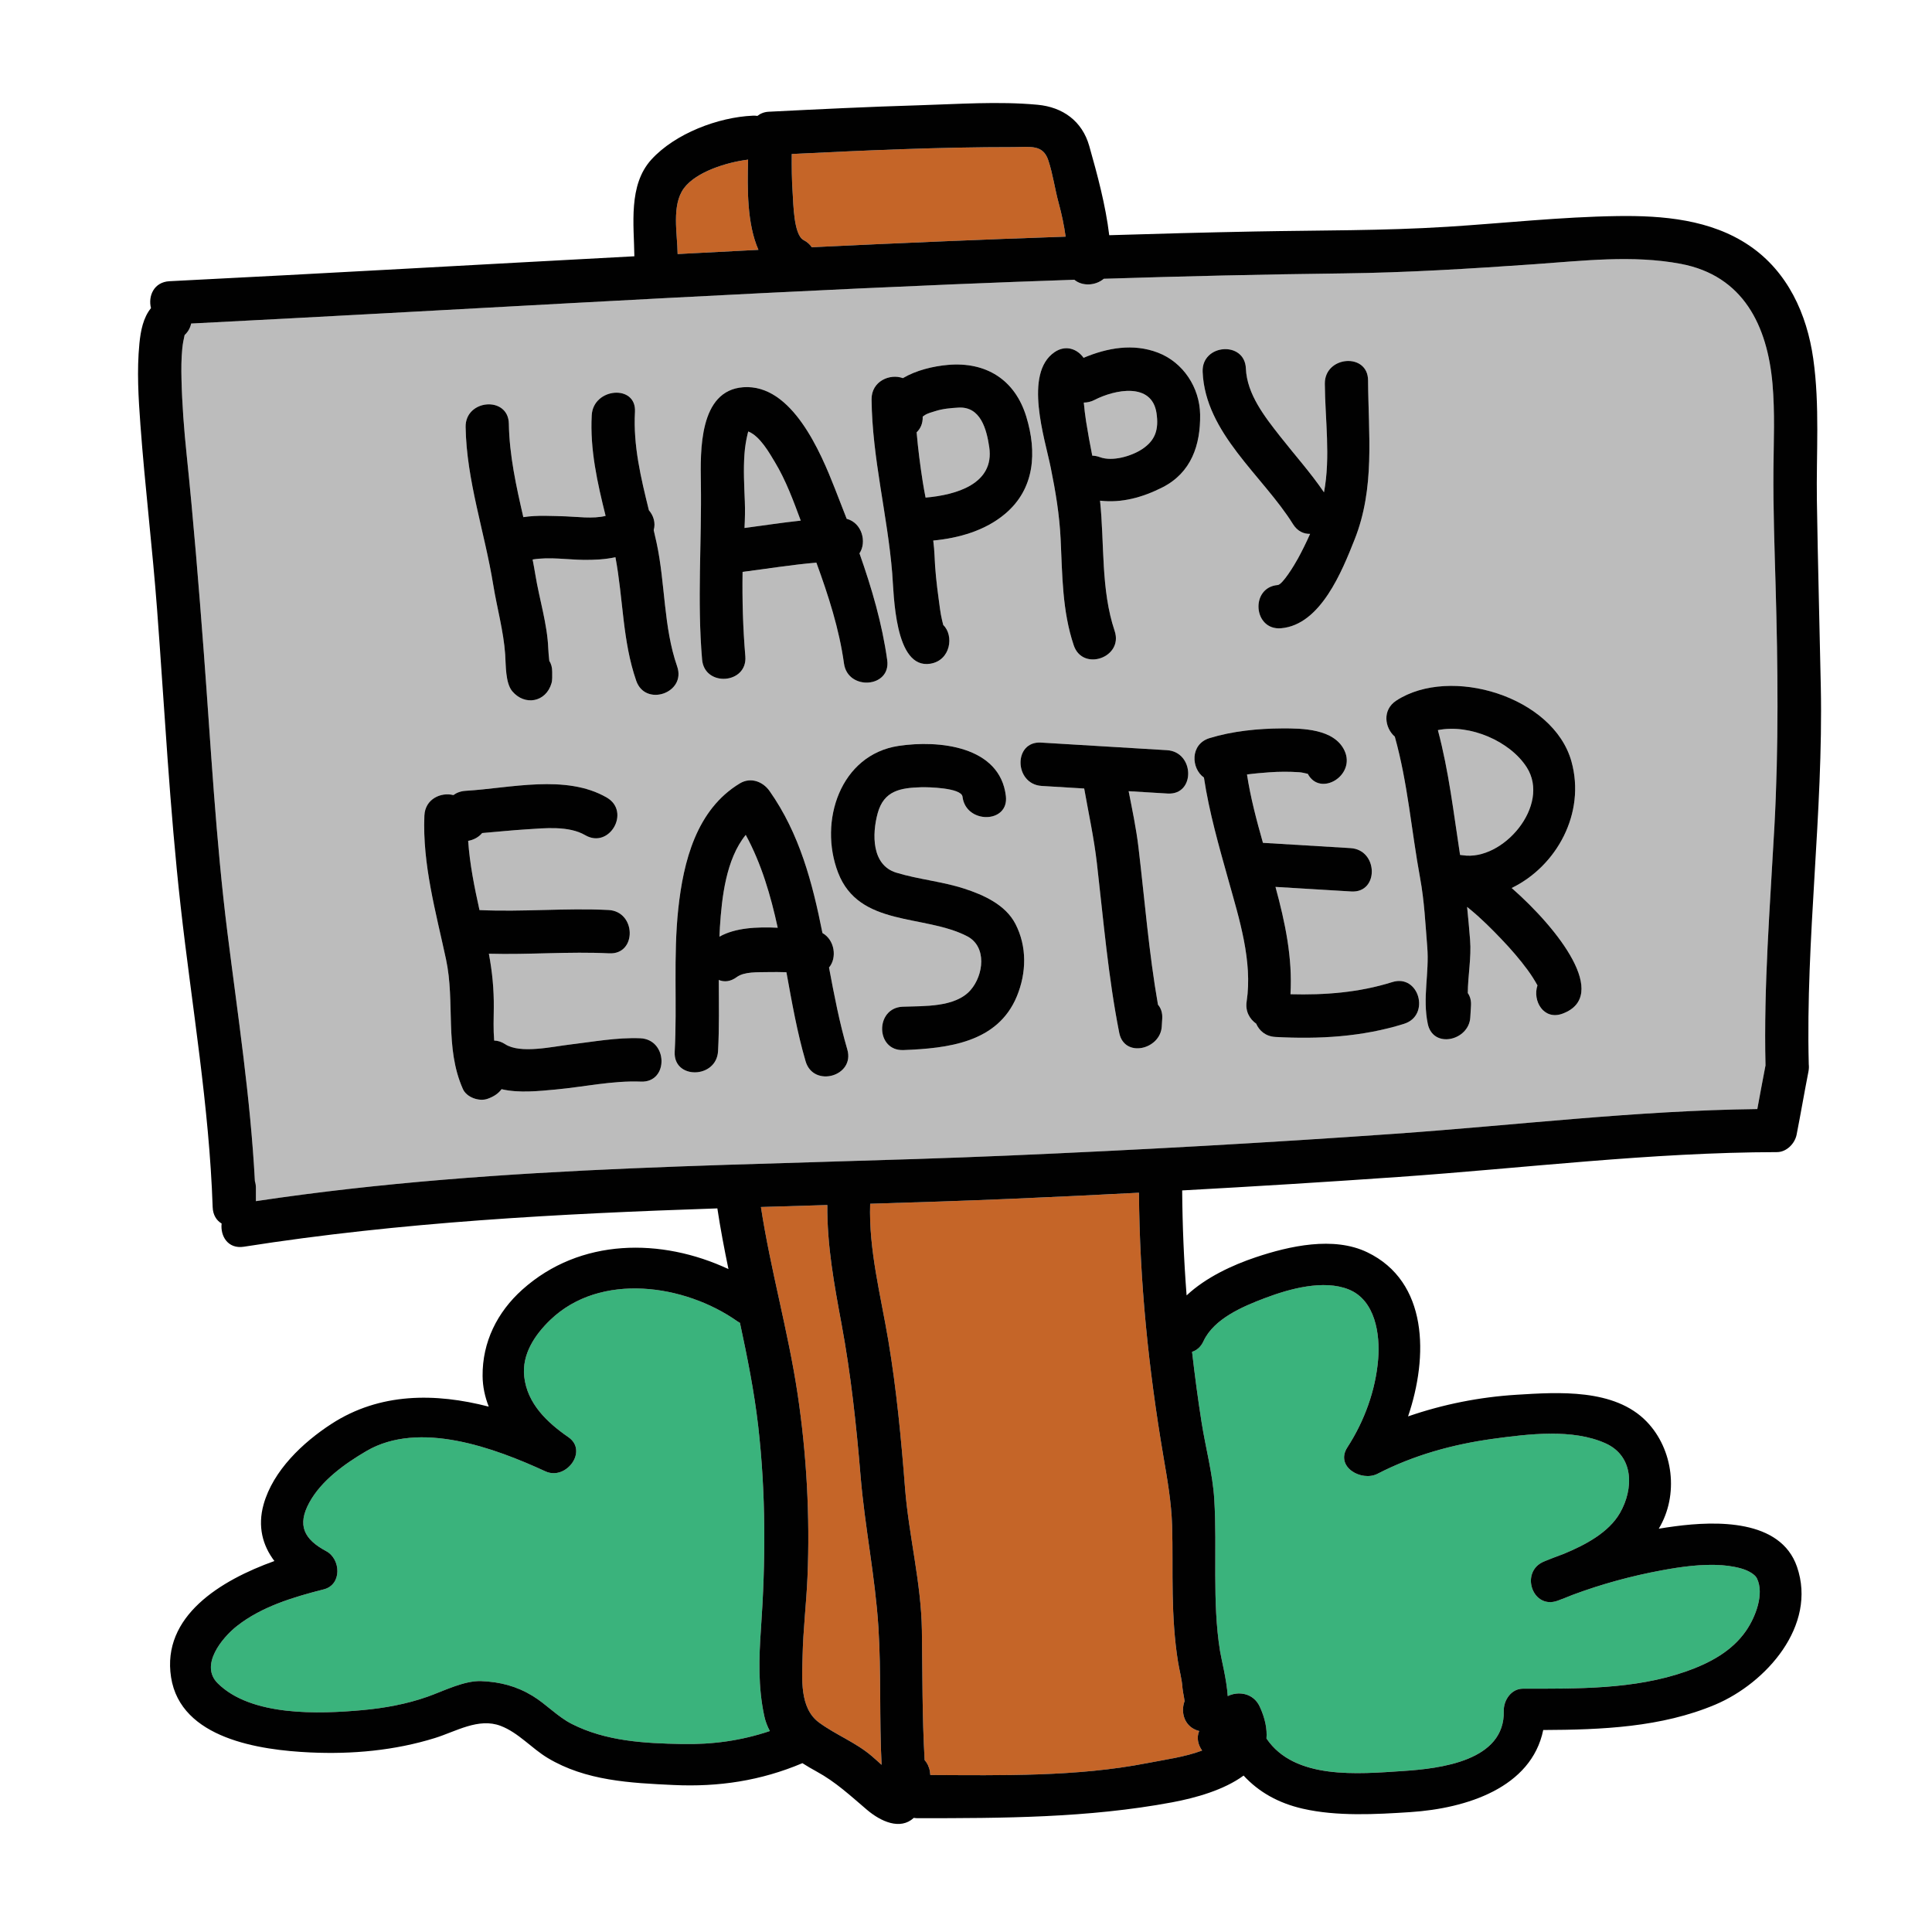 <?xml version="1.0" encoding="utf-8"?>
<!-- Generator: Adobe Illustrator 16.0.3, SVG Export Plug-In . SVG Version: 6.00 Build 0)  -->
<!DOCTYPE svg PUBLIC "-//W3C//DTD SVG 1.1//EN" "http://www.w3.org/Graphics/SVG/1.1/DTD/svg11.dtd">
<svg version="1.1" id="Layer_1" xmlns="http://www.w3.org/2000/svg" xmlns:xlink="http://www.w3.org/1999/xlink" x="0px" y="0px"
	 width="512px" height="512px" viewBox="0 0 512 512" style="enable-background:new 0 0 512 512;" xml:space="preserve">
<style type="text/css">
<![CDATA[
	.st0{fill:#127274;}
	.st1{fill:#14B6B9;}
	.st2{fill:#1E4384;}
	.st3{fill:#EF4754;}
	.st4{fill:#EF4823;}
	.st5{fill:#BCBCBC;}
	.st6{fill:#F6851F;}
	.st7{fill:#C56528;}
	.st8{fill:#FCBF95;}
	.st9{fill:#FEBF10;}
	.st10{fill:none;}
	.st11{fill:#010101;}
	.st12{fill:#3AB37C;}
	.st13{fill:#D6E5E5;}
	.st14{fill:#71C598;}
	.st15{fill:#74CCCF;}
]]>
</style>
<g>
	<g>
		<g>
			<path class="st7" d="M317.801,458.74c-3.95-1.001-4.996-4.946-3.876-7.92c-0.031-0.267-0.08-0.605-0.158-1.028
				c-0.163-0.798-0.294-1.601-0.395-2.41c-0.146-2.355-0.813-4.658-1.189-6.986c-0.951-5.898-1.292-11.93-1.413-17.902
				c-0.124-6.082,0.037-12.169-0.155-18.248c-0.197-6.254-1.255-12.142-2.304-18.294c-3.938-23.105-6.316-46.419-6.476-69.865
				c-11.216,0.581-22.433,1.128-33.651,1.605c-12.525,0.532-25.055,0.939-37.582,1.316c-0.412,12.185,2.814,24.329,4.816,36.25
				c2.172,12.939,3.402,26.009,4.424,39.082c0.986,12.591,4.293,25.112,4.469,37.743c0.16,11.469,0.065,22.911,0.726,34.355
				c0.68,0.769,1.182,1.754,1.389,2.972c0.058,0.341,0.093,0.668,0.117,0.989c19.022,0.075,38.773,0.499,57.425-3.143
				c4.885-0.954,9.918-1.599,14.608-3.34C317.468,462.401,317.049,460.44,317.801,458.74z"/>
		</g>
	</g>
	<g>
		<g>
			<path class="st5" d="M306.49,109.509c-1.212-8.275-11.022-6.297-16.438-3.518c-0.96,0.493-1.918,0.701-2.835,0.697
				c0.155,1.658,0.345,3.314,0.603,4.961c0.477,3.048,1.042,6.079,1.641,9.104c0.65,0.017,1.328,0.139,2.024,0.397
				c3.32,1.233,8.349-0.256,11.167-2.107C306.2,116.714,307.117,113.794,306.49,109.509z"/>
		</g>
	</g>
	<g>
		<g>
			<path class="st12" d="M465.598,418.272c-0.363-0.74-1.391-1.543-2.911-2.179c-1.626-0.68-4.167-1.139-6.307-1.294
				c-5.351-0.388-10.915,0.407-16.163,1.381c-7.933,1.472-15.881,3.639-23.479,6.481c-1.294,0.535-2.603,1.044-3.919,1.531
				c-6.704,2.48-10.145-7.701-3.637-10.383c1.7-0.701,3.431-1.359,5.174-1.998c5.814-2.399,11.971-5.682,14.946-10.851
				c3.655-6.351,3.747-15.014-3.757-18.435c-8.747-3.988-20.552-2.497-29.797-1.237c-10.645,1.449-21.095,4.329-30.673,9.271
				c-4.229,2.183-11.371-1.811-8.002-7.007c4.49-6.926,7.484-15.098,8.153-23.352c0.533-6.583-0.752-15.62-7.778-18.472
				c-6.69-2.716-15.773-0.166-22.171,2.256c-5.798,2.195-13.578,5.44-16.351,11.462c-0.704,1.53-1.799,2.414-3.017,2.796
				c0.723,6.241,1.542,12.47,2.522,18.677c1.059,6.713,2.94,13.584,3.358,20.358c0.824,13.35-0.605,27.023,1.534,40.274
				c0.372,2.305,1.717,7.317,2.039,11.923c2.787-1.376,6.812-0.847,8.491,2.809c1.456,3.172,1.973,5.967,1.774,8.433
				c7.424,10.997,24.278,9.398,36.2,8.615c9.92-0.652,27.012-2.686,26.685-15.91c-0.069-2.813,1.953-5.908,5.062-5.909
				c14.309-0.001,29.549,0.245,43.223-4.558c6.142-2.157,12.143-5.298,15.932-10.794
				C465.228,428.541,467.62,422.386,465.598,418.272z"/>
		</g>
	</g>
	<g>
		<g>
			<path class="st5" d="M212.206,137.968c-1.956-5.277-3.943-10.689-6.86-15.52c-1.447-2.396-3.933-6.876-7.047-8.103
				c-0.047,0.148-0.097,0.319-0.148,0.534c-0.439,1.809-0.729,3.644-0.861,5.501c-0.295,4.156-0.066,8.355,0.1,12.512
				c0.095,2.352,0.03,4.692-0.083,7.031C202.278,139.263,207.229,138.505,212.206,137.968z"/>
		</g>
	</g>
	<g>
		<g>
			<path class="st5" d="M262.162,118.521c-0.696-4.781-2.3-10.83-8.133-10.501c-2.077,0.117-4.204,0.298-6.195,0.942
				c-0.921,0.299-2.005,0.542-2.818,1.1c-0.197,0.136-0.354,0.244-0.488,0.339c0.063,1.799-0.587,3.198-1.611,4.169
				c0.378,4.417,0.948,8.819,1.637,13.207c0.212,1.351,0.467,2.719,0.734,4.092C253.417,131.169,263.578,128.239,262.162,118.521z"
				/>
		</g>
	</g>
	<g>
		<g>
			<path class="st7" d="M232.779,431.152c-0.852-13.362-3.605-26.559-4.715-39.921c-1.124-13.531-2.572-27.017-5.055-40.373
				c-1.952-10.499-3.86-20.87-3.76-31.514c-5.865,0.173-11.732,0.345-17.597,0.525c2.544,16.619,7.204,32.831,9.705,49.454
				c2.397,15.931,3.32,32.522,2.631,48.625c-0.299,7-1.158,13.982-1.298,20.988c-0.116,5.792-0.889,13.694,4.365,17.553
				c4.462,3.277,9.697,5.242,13.957,8.882c0.887,0.758,1.75,1.542,2.613,2.327C233.006,455.514,233.553,443.312,232.779,431.152z"/>
		</g>
	</g>
	<g>
		<g>
			<path class="st7" d="M200.994,66.21c-3.035-6.867-2.957-16.227-2.74-23.907c-5.768,0.708-13.807,3.271-16.994,7.561
				c-3.365,4.531-1.728,12.191-1.683,17.416c0,0.015-0.003,0.029-0.003,0.044C186.715,66.951,193.854,66.567,200.994,66.21z"/>
		</g>
	</g>
	<g>
		<g>
			<path class="st7" d="M280.562,53.806c-1.017-3.714-1.532-7.669-2.741-11.307c-1.424-4.284-4.717-3.514-9.217-3.516
				c-19.606-0.01-39.198,0.862-58.777,1.829c-0.022,3.434-0.007,6.869,0.238,10.295c0.196,2.746,0.252,11.136,2.896,12.512
				c0.969,0.503,1.678,1.161,2.171,1.899c22.419-1.076,44.843-2.038,67.273-2.806C281.987,59.723,281.37,56.763,280.562,53.806z"/>
		</g>
	</g>
	<g>
		<g>
			<path class="st12" d="M202.547,454.802c-1.665-7.687-1.438-15.331-0.89-23.139c1.258-17.897,1.323-35.857-0.727-53.714
				c-1.061-9.228-2.894-18.314-4.837-27.382c-0.243-0.127-0.485-0.266-0.725-0.435c-13.885-9.768-36.276-13.131-49.574-0.305
				c-4.072,3.928-7.543,9.084-6.869,15.023c0.811,7.152,6.063,12.119,11.705,16.018c5.301,3.663-0.632,11.565-6.078,9.06
				c-13.42-6.174-33.413-13.621-47.478-5.368c-5.651,3.317-11.91,7.759-15.118,13.661c-3.235,5.951-1.438,9.693,4.49,12.852
				c3.883,2.068,4.238,8.879-0.629,10.119c-7.998,2.036-16.515,4.568-23.088,9.771c-3.819,3.023-9.889,10.308-5.035,15.125
				c8.904,8.837,26.876,8.158,38.346,7.115c5.826-0.53,11.688-1.593,17.217-3.538c4.232-1.488,9.732-4.34,14.318-4.15
				c4.965,0.207,9.297,1.318,13.566,3.915c3.648,2.219,6.601,5.507,10.407,7.44c9.028,4.582,19.222,5.129,29.188,5.316
				c8.211,0.154,15.742-0.91,23.28-3.438C203.364,457.534,202.855,456.227,202.547,454.802z"/>
		</g>
	</g>
	<g>
		<g>
			<path class="st5" d="M197.628,221.254c-5.261,6.466-6.341,16.693-6.845,24.44c-0.055,0.845-0.085,1.691-0.124,2.536
				c4.198-2.383,9.963-2.629,15.443-2.375C204.233,237.282,201.794,228.923,197.628,221.254z"/>
		</g>
	</g>
	<g>
		<g>
			<path class="st5" d="M404.593,203.333c-4.392-6.864-15.024-11.547-23.536-9.844c2.908,10.907,4.163,21.958,5.875,33.076
				c0.217,0.014,0.438,0.039,0.663,0.074C398.29,228.334,411.035,213.401,404.593,203.333z"/>
		</g>
	</g>
	<g>
		<g>
			<path class="st5" d="M470.555,155.249c-0.293-10.291-0.66-20.593-0.574-30.889c0.064-7.516,0.407-15.075-0.245-22.576
				c-1.349-15.496-7.759-28.726-24.289-31.858c-12.774-2.42-26.088-0.792-38.946,0.102c-16.817,1.17-33.554,2.222-50.414,2.424
				c-21.193,0.253-42.385,0.747-63.568,1.423c-2.195,1.869-5.716,2.029-7.802,0.261c-10.664,0.362-21.326,0.764-31.987,1.208
				c-67.39,2.811-134.709,6.977-202.068,10.392c-0.239,1.121-0.793,2.186-1.717,3.032c-0.215,0.521-0.228,0.554-0.027,0.067
				c-0.282,1.171-0.494,2.354-0.612,3.554c-0.263,2.673-0.271,5.364-0.208,8.047c0.155,6.693,0.672,13.375,1.363,20.033
				c1.813,17.452,3.229,34.894,4.549,52.4c1.871,24.783,3.177,49.668,6.27,74.336c2.746,21.907,6.104,43.755,7.271,65.814
				c0.17,0.536,0.268,1.135,0.268,1.806v3.493c66.123-9.938,132.84-9.219,199.482-12.085c34.173-1.47,68.328-3.37,102.446-5.78
				c31.969-2.257,63.897-6.151,95.961-6.542c0.716-3.856,1.419-7.713,2.169-11.562c-0.497-21.103,1.205-42.127,2.353-63.183
				C471.39,197.853,471.163,176.576,470.555,155.249z M330.172,97.652c0.278,6.846,5.047,12.855,9.11,18.035
				c3.856,4.915,8.078,9.609,11.589,14.788c1.771-9.367,0.282-19.386,0.221-28.805c-0.048-7.378,11.411-8.29,11.459-0.884
				c0.094,14.496,1.883,28.483-3.583,42.232c-3.295,8.291-8.971,22.581-19.46,23.476c-7.398,0.631-8.254-10.83-0.885-11.459
				c1.243-0.105,4.357-5.194,5.365-7.051c1.152-2.122,2.223-4.293,3.204-6.504c-1.673,0.058-3.355-0.679-4.534-2.571
				c-8.006-12.856-23.281-24.082-23.945-40.372C318.412,91.139,329.87,90.251,330.172,97.652z M279.45,93.332
				c3.004-2.063,6.079-0.813,7.706,1.489c6.267-2.636,13.139-3.89,19.722-1.363c6.685,2.565,11.058,9.246,11.167,16.392
				c0.121,8.065-2.338,15.414-9.959,19.292c-5.286,2.689-10.889,4.22-16.565,3.541c1.203,11.557,0.186,23.538,3.876,34.538
				c2.36,7.034-8.488,10.822-10.845,3.799c-3.072-9.155-3.016-18.602-3.475-28.133c-0.312-6.505-1.345-12.668-2.635-19.018
				C276.887,116.199,271.219,98.987,279.45,93.332z M239.275,100.209c3.527-2.091,7.992-3.152,11.875-3.501
				c10.114-0.906,17.83,3.868,20.835,13.734c2.846,9.341,2.288,19.071-5.616,25.73c-5.283,4.45-12.193,6.424-19.048,7.08
				c0.164,1.333,0.294,2.661,0.343,3.979c0.139,3.77,0.55,7.549,1.063,11.284c0.265,1.919,0.471,3.893,0.917,5.781
				c0.104,0.439,0.21,0.884,0.326,1.325c2.905,2.814,1.977,9.398-3.423,10.275c-9.528,1.544-9.648-18.442-10.101-23.985
				c-1.258-15.438-5.312-30.482-5.472-46.061C230.926,100.993,235.866,98.939,239.275,100.209z M185.738,127.997
				c-0.132-8.474-0.527-24.536,11.245-25.378c12.933-0.926,20.552,17.384,24.271,26.847c1.044,2.659,2.095,5.333,3.127,8.022
				c4.082,1.081,5.378,6.207,3.389,9.154c3.264,9.241,6.021,18.667,7.354,28.304c1.017,7.36-10.45,8.18-11.459,0.884
				c-1.268-9.172-4.14-18.013-7.313-26.723c-6.546,0.555-13.03,1.615-19.557,2.454c-0.111,7.458,0.091,14.904,0.728,22.34
				c0.633,7.397-10.828,8.253-11.459,0.884C184.725,159.168,185.983,143.613,185.738,127.997z M169.859,286.638
				c-7.556-0.298-15.139,1.411-22.637,2.098c-4.408,0.404-9.686,0.989-14.307-0.089c-0.81,1.101-1.99,1.945-3.729,2.557
				c-2.214,0.779-5.531-0.381-6.518-2.606c-4.915-11.077-2.005-22.893-4.48-34.418c-2.683-12.489-6.268-25.146-5.723-38.034
				c0.188-4.435,4.408-6.278,7.682-5.442c0.882-0.648,1.975-1.055,3.243-1.129c11.747-0.686,26.604-4.501,37.427,1.794
				c6.394,3.72,0.694,13.699-5.723,9.966c-4.399-2.559-10.707-1.862-15.57-1.554c-3.92,0.249-7.83,0.659-11.745,0.981
				c-0.949,1.134-2.302,1.829-3.714,2.073c0.426,6.183,1.658,12.271,3.003,18.342c11.396,0.535,22.785-0.592,34.181-0.022
				c7.373,0.369,7.59,11.86,0.194,11.491c-10.631-0.532-21.257,0.401-31.888,0.097c0.897,4.792,1.353,9.364,1.303,14.322
				c-0.028,2.806-0.143,5.783,0.101,8.693c0.921,0.012,1.902,0.3,2.897,0.952c4.01,2.627,12.515,0.655,17.162,0.104
				c6.152-0.729,12.43-1.913,18.645-1.668C177.049,275.438,177.261,286.93,169.859,286.638z M168.613,180.421
				c-3.679-10.571-3.452-21.849-5.517-32.75c-2.754,0.597-5.663,0.728-8.408,0.699c-4.147-0.042-9.157-0.836-13.54-0.096
				c0.265,1.355,0.516,2.712,0.736,4.073c1.033,6.365,3.159,13.022,3.411,19.464c0.044,1.108,0.158,2.216,0.278,3.319
				c0.494,0.77,0.783,1.748,0.767,2.948c-0.015,0.974,0.085,2.051-0.187,2.989c-1.46,5.03-7.085,6.066-10.402,2.116
				c-1.84-2.192-1.684-6.991-1.869-9.704c-0.426-6.214-2.183-12.397-3.179-18.54c-2.258-13.923-7.073-27.58-7.312-41.779
				c-0.123-7.387,11.334-8.291,11.459-0.885c0.142,8.419,1.957,16.601,3.838,24.773c3.73-0.583,7.701-0.301,11.33-0.208
				c2.578,0.066,7.176,0.724,10.474-0.131c-2.185-8.761-4.179-17.647-3.677-26.683c0.404-7.299,11.867-8.254,11.459-0.884
				c-0.496,8.934,1.573,17.498,3.686,26.069c1.219,1.417,1.842,3.346,1.278,5.274c0.265,1.119,0.522,2.239,0.765,3.362
				c2.328,10.814,1.804,22.287,5.453,32.773C181.897,183.633,171.045,187.413,168.613,180.421z M213.488,281.247
				c-2.232-7.623-3.631-15.611-5.083-23.597c-1.646-0.05-3.292-0.076-4.937-0.034c-2.553,0.064-6.212-0.17-8.238,1.33
				c-1.685,1.249-3.354,1.347-4.751,0.75c0.03,6.287,0.148,12.573-0.188,18.852c-0.394,7.369-11.888,7.589-11.491,0.193
				c0.678-12.654-0.407-25.296,0.953-37.936c1.346-12.502,4.814-26.281,16.322-33.206c2.841-1.71,6.078-0.514,7.865,2.027
				c7.969,11.317,11.375,24.34,14.019,37.634c3.282,1.85,3.899,6.619,1.739,9.138c1.371,7.333,2.775,14.648,4.843,21.707
				C226.63,285.235,215.569,288.347,213.488,281.247z M269.477,264.034c-5.093,12.324-18.343,13.781-30.053,14.242
				c-7.422,0.292-7.576-11.201-0.193-11.492c5.562-0.218,13.919,0.244,17.979-4.404c3.477-3.979,4.396-11.54-0.92-14.278
				c-11.419-5.885-28.641-2.378-34.2-16.875c-5.202-13.563,0.598-31.222,16.041-33.557c10.627-1.606,26.868,0.014,28.438,13.275
				c0.873,7.369-10.628,7.469-11.491,0.193c-0.285-2.414-9.35-2.562-10.918-2.516c-5.491,0.163-9.924,0.861-11.573,6.916
				c-1.482,5.445-1.645,13.714,4.939,15.721c5.916,1.804,12.172,2.335,18.058,4.25c5.122,1.667,10.89,4.261,13.511,9.327
				C272.207,250.86,272.043,257.822,269.477,264.034z M309.446,210.296l-10.341-0.623c0.965,4.928,2.005,9.858,2.596,14.817
				c1.659,13.927,2.755,27.938,5.175,41.758c0.771,0.889,1.226,2.119,1.13,3.701l-0.125,2.085c-0.37,6.127-9.938,8.429-11.272,1.667
				c-2.934-14.862-4.188-29.944-5.923-44.973c-0.766-6.633-2.197-13.185-3.362-19.767l-11.241-0.678
				c-7.36-0.443-7.584-11.937-0.194-11.491l33.363,2.011C316.611,199.248,316.836,210.742,309.446,210.296z M372.103,271.317
				c-11.06,3.473-22.597,4.111-34.107,3.483c-2.581-0.141-4.28-1.644-5.089-3.519c-1.732-1.216-2.923-3.262-2.53-5.872
				c1.612-10.704-1.983-21.968-4.829-32.163c-2.509-8.99-5.104-17.963-6.492-27.189c-3.397-2.378-3.735-8.84,1.487-10.451
				c6.034-1.861,12.887-2.541,19.176-2.575c5.408-0.03,13.883,0.084,16.596,5.9c3.06,6.554-6.451,12.367-9.739,6.134
				c-0.053-0.01-0.101-0.017-0.163-0.031c-0.704-0.162-1.41-0.342-2.133-0.39c-2.62-0.173-5.247-0.167-7.865,0.021
				c-1.974,0.142-3.968,0.312-5.947,0.577c0.935,6.089,2.523,12.11,4.23,18.117l23.217,1.399c7.36,0.444,7.585,11.937,0.194,11.491
				l-20.089-1.211c2.552,9.36,4.542,18.771,3.974,28.441c9.14,0.242,18.147-0.447,26.971-3.217
				C376.053,258.037,379.154,269.104,372.103,271.317z M414.12,268.619c-5.052,1.892-8.047-3.433-6.675-7.479
				c-0.002-0.003-0.002-0.004-0.004-0.006c-0.773-1.401-1.635-2.752-2.581-4.045c-2.125-2.902-4.509-5.627-6.991-8.227
				c-2.609-2.733-5.302-5.416-8.219-7.824c-0.282-0.233-0.564-0.464-0.851-0.692c0.302,2.909,0.559,5.825,0.794,8.747
				c0.374,4.642-0.582,9.412-0.609,14.078c0.598,0.851,0.931,1.963,0.848,3.34l-0.188,3.128c-0.37,6.143-9.877,8.412-11.273,1.667
				c-1.427-6.9,0.427-13.41-0.129-20.303c-0.49-6.066-0.778-12.233-1.884-18.227c-2.323-12.591-3.256-25.169-6.719-37.555
				c-2.646-2.283-3.438-7.062,0.414-9.57c14.289-9.303,41.59-1.099,46.395,16.129c3.832,13.736-3.93,27.764-15.836,33.552
				C413.045,246.233,426.687,263.912,414.12,268.619z"/>
		</g>
	</g>
	<g>
		<g>
			<path class="st11" d="M482.534,182.111c-0.328-16.459-0.79-32.924-1.04-49.385c-0.191-12.543,0.805-25.212-0.965-37.677
				c-1.685-11.862-6.782-23.066-16.929-29.957c-10.218-6.938-22.946-8.007-34.962-7.832c-15.026,0.218-30.073,1.892-45.066,2.836
				c-16.999,1.071-34.044,0.922-51.068,1.251c-12.852,0.248-25.699,0.585-38.546,0.985c-0.967-7.997-3.136-16.014-5.293-23.635
				c-1.876-6.626-7.023-10.315-13.707-10.936c-10.423-0.967-21.194-0.16-31.636,0.146c-13.215,0.389-26.422,1.044-39.627,1.704
				c-1.17,0.058-2.169,0.469-2.976,1.105c-0.381-0.055-0.779-0.08-1.202-0.061c-9.198,0.396-20.607,4.729-26.891,11.621
				c-6.179,6.779-4.614,17.266-4.514,25.642c-41.062,2.186-82.117,4.548-123.182,6.606c-4.186,0.21-5.719,3.972-4.92,7.13
				c-2.043,2.509-2.73,5.953-3.066,9.368c-0.703,7.137-0.262,14.386,0.263,21.518c1.207,16.37,3.192,32.666,4.425,49.047
				c1.971,26.19,3.318,52.517,6.245,78.62c2.978,26.559,7.574,52.921,8.479,79.678c0.072,2.126,1.036,3.562,2.375,4.361
				c-0.38,3.315,1.675,6.811,5.886,6.149c41.639-6.542,83.528-8.748,125.489-10.158c0.81,5.394,1.837,10.746,2.941,16.084
				c-17.734-8.287-39.272-8.312-54.629,5.444c-6.654,5.962-10.608,13.902-10.527,22.895c0.025,2.835,0.626,5.547,1.629,8.112
				c-14.129-3.654-28.85-3.756-41.688,4.576c-7.59,4.926-15.454,12.359-17.974,21.327c-1.642,5.845-0.261,10.906,2.86,15.013
				c-14.188,5.09-29.914,14.588-27.386,30.803c2.543,16.306,23.54,19.298,36.822,19.922c11.138,0.523,22.449-0.504,33.123-3.824
				c5.543-1.725,11.541-5.439,17.384-3.22c4.73,1.797,8.186,5.928,12.463,8.503c10.096,6.077,21.948,6.639,33.389,7.174
				c11.933,0.558,23.104-1.127,34.132-5.788c1.244,0.796,2.518,1.533,3.773,2.219c5.094,2.782,8.938,6.401,13.319,10.124
				c3.67,3.119,8.836,5.478,12.422,2.154c0.338,0.056,0.691,0.09,1.064,0.09c22.527-0.001,45.146-0.061,67.365-4.204
				c6.266-1.168,13.805-3.286,18.973-7.095c4.034,4.368,9.203,7.293,15.683,8.778c9.032,2.07,19.333,1.507,28.529,0.903
				c14.889-0.978,32.05-6.47,35.197-21.755c15.39-0.066,31.336-0.697,45.623-6.741c13.399-5.668,27.023-20.889,21.623-36.526
				c-4.382-12.688-21.559-12.132-32.233-10.736c-1.463,0.191-2.93,0.41-4.397,0.653c5.38-8.916,3.892-21.035-3.208-28.383
				c-8.517-8.813-23.422-7.799-34.492-7.113c-9.834,0.61-19.491,2.542-28.738,5.733c5.418-15.916,5.334-35.716-10.808-43.489
				c-8.944-4.308-20.663-1.666-29.562,1.32c-6.169,2.07-13.21,5.319-18.32,10.109c-0.717-9.257-1.107-18.54-1.172-27.825
				c19.121-1.048,38.236-2.229,57.342-3.567c33.41-2.34,66.771-6.516,100.296-6.583c2.531-0.005,4.731-2.269,5.196-4.634
				c1.092-5.562,2.041-11.15,3.133-16.712c0.135-0.683,0.156-1.321,0.085-1.911C478.486,248.698,483.201,215.485,482.534,182.111z
				 M209.826,40.812c19.579-0.967,39.171-1.839,58.777-1.829c4.5,0.002,7.793-0.769,9.217,3.516
				c1.209,3.638,1.725,7.593,2.741,11.307c0.809,2.957,1.426,5.917,1.844,8.907c-22.431,0.769-44.854,1.73-67.273,2.806
				c-0.493-0.738-1.202-1.396-2.171-1.899c-2.645-1.376-2.7-9.767-2.896-12.512C209.819,47.682,209.804,44.247,209.826,40.812z
				 M181.26,49.864c3.188-4.29,11.227-6.853,16.994-7.561c-0.217,7.68-0.295,17.041,2.74,23.907
				c-7.141,0.357-14.279,0.741-21.42,1.114c0-0.016,0.003-0.029,0.003-0.044C179.532,62.055,177.895,54.395,181.26,49.864z
				 M180.737,462.186c-9.966-0.187-20.159-0.734-29.188-5.316c-3.807-1.933-6.759-5.221-10.407-7.44
				c-4.27-2.597-8.602-3.708-13.566-3.915c-4.586-0.19-10.086,2.662-14.318,4.15c-5.529,1.945-11.391,3.008-17.217,3.538
				c-11.47,1.042-29.441,1.722-38.346-7.115c-4.854-4.817,1.216-12.102,5.035-15.125c6.573-5.203,15.09-7.735,23.088-9.771
				c4.867-1.239,4.512-8.05,0.629-10.119c-5.929-3.159-7.726-6.901-4.49-12.852c3.208-5.902,9.467-10.344,15.118-13.661
				c14.064-8.253,34.058-0.807,47.478,5.368c5.446,2.505,11.379-5.396,6.078-9.06c-5.642-3.899-10.895-8.865-11.705-16.018
				c-0.674-5.939,2.797-11.095,6.869-15.023c13.298-12.826,35.689-9.462,49.574,0.305c0.239,0.168,0.481,0.308,0.725,0.435
				c1.943,9.068,3.776,18.155,4.837,27.382c2.05,17.856,1.984,35.816,0.727,53.714c-0.548,7.808-0.775,15.452,0.89,23.139
				c0.309,1.425,0.817,2.732,1.471,3.945C196.479,461.275,188.948,462.34,180.737,462.186z M231.014,465.371
				c-4.26-3.64-9.495-5.604-13.957-8.882c-5.254-3.859-4.481-11.762-4.365-17.553c0.14-7.005,0.999-13.987,1.298-20.988
				c0.689-16.104-0.233-32.695-2.631-48.625c-2.501-16.623-7.161-32.834-9.705-49.454c5.864-0.18,11.731-0.353,17.597-0.525
				c-0.101,10.644,1.808,21.015,3.76,31.514c2.482,13.356,3.931,26.842,5.055,40.373c1.109,13.362,3.863,26.56,4.715,39.921
				c0.773,12.161,0.227,24.362,0.848,36.546C232.764,466.913,231.9,466.129,231.014,465.371z M318.927,355.447
				c2.772-6.022,10.553-9.268,16.351-11.462c6.397-2.422,15.48-4.972,22.171-2.256c7.026,2.853,8.312,11.889,7.778,18.472
				c-0.669,8.254-3.663,16.426-8.153,23.352c-3.369,5.196,3.772,9.19,8.002,7.007c9.578-4.942,20.028-7.822,30.673-9.271
				c9.245-1.259,21.05-2.751,29.797,1.237c7.504,3.421,7.412,12.084,3.757,18.435c-2.976,5.169-9.132,8.451-14.946,10.851
				c-1.743,0.639-3.474,1.297-5.174,1.998c-6.508,2.682-3.067,12.863,3.637,10.383c1.316-0.487,2.625-0.996,3.919-1.531
				c7.599-2.842,15.547-5.009,23.479-6.481c5.248-0.974,10.812-1.769,16.163-1.381c2.14,0.155,4.681,0.614,6.307,1.294
				c1.521,0.636,2.548,1.439,2.911,2.179c2.022,4.114-0.37,10.269-2.867,13.891c-3.789,5.496-9.79,8.637-15.932,10.794
				c-13.674,4.803-28.914,4.557-43.223,4.558c-3.108,0-5.131,3.096-5.062,5.909c0.327,13.224-16.765,15.258-26.685,15.91
				c-11.922,0.783-28.776,2.382-36.2-8.615c0.198-2.466-0.318-5.261-1.774-8.433c-1.679-3.656-5.704-4.185-8.491-2.809
				c-0.322-4.606-1.667-9.619-2.039-11.923c-2.14-13.251-0.71-26.924-1.534-40.274c-0.418-6.774-2.3-13.645-3.358-20.358
				c-0.98-6.207-1.8-12.436-2.522-18.677C317.128,357.861,318.223,356.978,318.927,355.447z M313.372,447.381
				c0.101,0.809,0.231,1.612,0.395,2.41c0.078,0.423,0.127,0.761,0.158,1.028c-1.12,2.974-0.074,6.919,3.876,7.92
				c-0.752,1.7-0.333,3.661,0.774,5.176c-4.69,1.741-9.724,2.387-14.608,3.34c-18.651,3.641-38.402,3.217-57.425,3.143
				c-0.024-0.32-0.06-0.648-0.117-0.989c-0.207-1.218-0.709-2.203-1.389-2.972c-0.66-11.445-0.565-22.886-0.726-34.355
				c-0.176-12.631-3.482-25.152-4.469-37.743c-1.021-13.073-2.252-26.143-4.424-39.082c-2.002-11.921-5.229-24.066-4.816-36.25
				c12.527-0.377,25.057-0.784,37.582-1.316c11.219-0.477,22.436-1.024,33.651-1.605c0.159,23.446,2.538,46.76,6.476,69.865
				c1.049,6.152,2.106,12.04,2.304,18.294c0.192,6.079,0.031,12.167,0.155,18.248c0.121,5.972,0.462,12.004,1.413,17.902
				C312.559,442.724,313.227,445.026,313.372,447.381z M470.228,219.166c-1.147,21.056-2.85,42.08-2.353,63.183
				c-0.75,3.849-1.453,7.707-2.169,11.562c-32.063,0.391-63.992,4.285-95.961,6.542c-34.118,2.41-68.273,4.31-102.446,5.78
				c-66.643,2.866-133.359,2.147-199.482,12.085v-3.493c0-0.67-0.098-1.27-0.268-1.806c-1.168-22.059-4.525-43.907-7.271-65.814
				c-3.093-24.668-4.398-49.553-6.27-74.336c-1.32-17.506-2.735-34.948-4.549-52.4c-0.691-6.658-1.208-13.34-1.363-20.033
				c-0.062-2.683-0.055-5.375,0.208-8.047c0.118-1.199,0.33-2.383,0.612-3.554c-0.2,0.487-0.188,0.454,0.027-0.067
				c0.924-0.846,1.478-1.911,1.717-3.032c67.359-3.415,134.679-7.581,202.068-10.392c10.661-0.445,21.323-0.846,31.987-1.208
				c2.086,1.768,5.606,1.607,7.802-0.261c21.184-0.676,42.375-1.17,63.568-1.423c16.86-0.202,33.597-1.254,50.414-2.424
				c12.858-0.894,26.172-2.521,38.946-0.102c16.53,3.132,22.94,16.362,24.289,31.858c0.652,7.5,0.31,15.06,0.245,22.576
				c-0.086,10.296,0.281,20.599,0.574,30.889C471.163,176.576,471.39,197.853,470.228,219.166z"/>
		</g>
	</g>
	<g>
		<g>
			<path class="st11" d="M179.457,176.621c-3.649-10.487-3.125-21.959-5.453-32.773c-0.242-1.123-0.5-2.243-0.765-3.362
				c0.563-1.929-0.06-3.857-1.278-5.274c-2.112-8.571-4.182-17.135-3.686-26.069c0.408-7.37-11.055-6.415-11.459,0.884
				c-0.502,9.036,1.492,17.922,3.677,26.683c-3.298,0.855-7.896,0.197-10.474,0.131c-3.629-0.093-7.6-0.375-11.33,0.208
				c-1.881-8.173-3.696-16.354-3.838-24.773c-0.125-7.406-11.582-6.502-11.459,0.885c0.238,14.199,5.054,27.856,7.312,41.779
				c0.996,6.143,2.753,12.326,3.179,18.54c0.186,2.713,0.029,7.512,1.869,9.704c3.317,3.95,8.942,2.914,10.402-2.116
				c0.271-0.938,0.172-2.015,0.187-2.989c0.017-1.201-0.272-2.178-0.767-2.948c-0.12-1.103-0.234-2.211-0.278-3.319
				c-0.252-6.442-2.378-13.1-3.411-19.464c-0.221-1.361-0.472-2.718-0.736-4.073c4.383-0.741,9.393,0.053,13.54,0.096
				c2.745,0.028,5.654-0.103,8.408-0.699c2.064,10.901,1.838,22.179,5.517,32.75C171.045,187.413,181.897,183.633,179.457,176.621z"
				/>
		</g>
	</g>
	<g>
		<g>
			<path class="st11" d="M235.123,174.945c-1.332-9.637-4.09-19.062-7.354-28.304c1.989-2.947,0.693-8.073-3.389-9.154
				c-1.032-2.689-2.083-5.363-3.127-8.022c-3.719-9.463-11.338-27.772-24.271-26.847c-11.772,0.842-11.377,16.904-11.245,25.378
				c0.245,15.616-1.014,31.171,0.324,46.788c0.631,7.369,12.092,6.513,11.459-0.884c-0.637-7.437-0.839-14.882-0.728-22.34
				c6.526-0.839,13.011-1.899,19.557-2.454c3.174,8.71,6.046,17.551,7.313,26.723C224.673,183.125,236.14,182.305,235.123,174.945z
				 M197.306,139.923c0.113-2.339,0.178-4.68,0.083-7.031c-0.166-4.157-0.395-8.356-0.1-12.512c0.132-1.858,0.422-3.693,0.861-5.501
				c0.052-0.215,0.102-0.386,0.148-0.534c3.114,1.227,5.6,5.707,7.047,8.103c2.917,4.831,4.904,10.243,6.86,15.52
				C207.229,138.505,202.278,139.263,197.306,139.923z"/>
		</g>
	</g>
	<g>
		<g>
			<path class="st11" d="M271.985,110.442c-3.005-9.866-10.721-14.64-20.835-13.734c-3.883,0.349-8.348,1.41-11.875,3.501
				c-3.409-1.27-8.35,0.784-8.3,5.64c0.16,15.579,4.214,30.624,5.472,46.061c0.452,5.542,0.572,25.529,10.101,23.985
				c5.399-0.876,6.328-7.461,3.423-10.275c-0.116-0.441-0.222-0.885-0.326-1.325c-0.446-1.888-0.652-3.861-0.917-5.781
				c-0.514-3.735-0.925-7.514-1.063-11.284c-0.049-1.317-0.179-2.646-0.343-3.979c6.854-0.656,13.765-2.63,19.048-7.08
				C274.273,129.513,274.831,119.783,271.985,110.442z M245.287,131.869c-0.268-1.374-0.522-2.741-0.734-4.092
				c-0.688-4.388-1.259-8.789-1.637-13.207c1.024-0.971,1.675-2.37,1.611-4.169c0.135-0.095,0.291-0.203,0.488-0.339
				c0.813-0.558,1.897-0.801,2.818-1.1c1.991-0.645,4.118-0.825,6.195-0.942c5.833-0.329,7.437,5.72,8.133,10.501
				C263.578,128.239,253.417,131.169,245.287,131.869z"/>
		</g>
	</g>
	<g>
		<g>
			<path class="st11" d="M306.878,93.458c-6.583-2.527-13.455-1.272-19.722,1.363c-1.627-2.303-4.702-3.553-7.706-1.489
				c-8.231,5.655-2.563,22.867-1.008,30.537c1.29,6.35,2.323,12.513,2.635,19.018c0.459,9.531,0.402,18.979,3.475,28.133
				c2.356,7.022,13.205,3.235,10.845-3.799c-3.69-11-2.673-22.981-3.876-34.538c5.677,0.679,11.279-0.852,16.565-3.541
				c7.621-3.878,10.08-11.226,9.959-19.292C317.936,102.704,313.562,96.023,306.878,93.458z M302.652,119.042
				c-2.818,1.851-7.847,3.34-11.167,2.107c-0.696-0.258-1.374-0.38-2.024-0.397c-0.599-3.025-1.164-6.056-1.641-9.104
				c-0.258-1.647-0.447-3.303-0.603-4.961c0.917,0.004,1.875-0.204,2.835-0.697c5.415-2.779,15.226-4.757,16.438,3.518
				C307.117,113.794,306.2,116.714,302.652,119.042z"/>
		</g>
	</g>
	<g>
		<g>
			<path class="st11" d="M362.551,100.786c-0.048-7.406-11.507-6.494-11.459,0.884c0.062,9.419,1.551,19.438-0.221,28.805
				c-3.511-5.179-7.732-9.873-11.589-14.788c-4.063-5.18-8.832-11.189-9.11-18.035c-0.302-7.401-11.76-6.514-11.459,0.885
				c0.664,16.291,15.939,27.516,23.945,40.372c1.179,1.893,2.861,2.629,4.534,2.571c-0.981,2.21-2.052,4.382-3.204,6.504
				c-1.008,1.856-4.122,6.945-5.365,7.051c-7.369,0.629-6.514,12.09,0.885,11.459c10.489-0.896,16.165-15.185,19.46-23.476
				C364.434,129.27,362.645,115.282,362.551,100.786z"/>
		</g>
	</g>
	<g>
		<g>
			<path class="st11" d="M169.664,275.147c-6.215-0.245-12.492,0.94-18.645,1.668c-4.647,0.551-13.152,2.523-17.162-0.104
				c-0.995-0.652-1.977-0.94-2.897-0.952c-0.243-2.91-0.129-5.887-0.101-8.693c0.05-4.958-0.405-9.53-1.303-14.322
				c10.631,0.304,21.257-0.629,31.888-0.097c7.396,0.369,7.179-11.123-0.194-11.491c-11.396-0.569-22.785,0.558-34.181,0.022
				c-1.345-6.071-2.577-12.159-3.003-18.342c1.412-0.245,2.765-0.939,3.714-2.073c3.915-0.323,7.825-0.732,11.745-0.981
				c4.863-0.308,11.171-1.005,15.57,1.554c6.417,3.733,12.116-6.247,5.723-9.966c-10.823-6.296-25.68-2.48-37.427-1.794
				c-1.269,0.074-2.361,0.48-3.243,1.129c-3.273-0.836-7.494,1.007-7.682,5.442c-0.545,12.888,3.04,25.545,5.723,38.034
				c2.476,11.526-0.435,23.342,4.48,34.418c0.986,2.225,4.304,3.386,6.518,2.606c1.738-0.611,2.919-1.456,3.729-2.557
				c4.621,1.078,9.898,0.493,14.307,0.089c7.498-0.687,15.081-2.396,22.637-2.098C177.261,286.93,177.049,275.438,169.664,275.147z"
				/>
		</g>
	</g>
	<g>
		<g>
			<path class="st11" d="M224.542,278.106c-2.067-7.059-3.472-14.374-4.843-21.707c2.16-2.52,1.543-7.288-1.739-9.138
				c-2.644-13.294-6.05-26.317-14.019-37.634c-1.787-2.541-5.024-3.737-7.865-2.027c-11.508,6.925-14.977,20.703-16.322,33.206
				c-1.36,12.64-0.275,25.282-0.953,37.936c-0.396,7.396,11.098,7.175,11.491-0.193c0.336-6.279,0.218-12.565,0.188-18.852
				c1.396,0.598,3.066,0.499,4.751-0.75c2.026-1.5,5.686-1.266,8.238-1.33c1.645-0.042,3.291-0.016,4.937,0.034
				c1.452,7.986,2.851,15.974,5.083,23.597C215.569,288.347,226.63,285.235,224.542,278.106z M190.659,248.23
				c0.039-0.845,0.069-1.691,0.124-2.536c0.504-7.747,1.584-17.975,6.845-24.44c4.166,7.669,6.605,16.028,8.475,24.602
				C200.622,245.601,194.857,245.848,190.659,248.23z"/>
		</g>
	</g>
	<g>
		<g>
			<path class="st11" d="M269.094,244.838c-2.621-5.066-8.389-7.661-13.511-9.327c-5.886-1.915-12.142-2.446-18.058-4.25
				c-6.584-2.007-6.422-10.276-4.939-15.721c1.649-6.055,6.082-6.753,11.573-6.916c1.568-0.046,10.633,0.102,10.918,2.516
				c0.863,7.275,12.364,7.176,11.491-0.193c-1.569-13.262-17.811-14.882-28.438-13.275c-15.443,2.335-21.243,19.993-16.041,33.557
				c5.56,14.497,22.781,10.99,34.2,16.875c5.315,2.739,4.396,10.299,0.92,14.278c-4.061,4.648-12.417,4.186-17.979,4.404
				c-7.383,0.291-7.229,11.783,0.193,11.492c11.71-0.461,24.96-1.918,30.053-14.242C272.043,257.822,272.207,250.86,269.094,244.838
				z"/>
		</g>
	</g>
	<g>
		<g>
			<path class="st11" d="M309.251,198.804l-33.363-2.011c-7.39-0.446-7.166,11.047,0.194,11.491l11.241,0.678
				c1.165,6.582,2.597,13.133,3.362,19.767c1.735,15.028,2.989,30.111,5.923,44.973c1.334,6.762,10.902,4.46,11.272-1.667
				l0.125-2.085c0.096-1.582-0.358-2.812-1.13-3.701c-2.42-13.821-3.516-27.832-5.175-41.758c-0.591-4.959-1.631-9.89-2.596-14.817
				l10.341,0.623C316.836,210.742,316.611,199.248,309.251,198.804z"/>
		</g>
	</g>
	<g>
		<g>
			<path class="st11" d="M368.963,260.263c-8.823,2.771-17.831,3.459-26.971,3.217c0.568-9.67-1.422-19.081-3.974-28.441
				l20.089,1.211c7.391,0.446,7.166-11.047-0.194-11.491l-23.217-1.399c-1.707-6.007-3.296-12.027-4.23-18.117
				c1.979-0.264,3.974-0.435,5.947-0.577c2.618-0.188,5.245-0.194,7.865-0.021c0.723,0.048,1.429,0.228,2.133,0.39
				c0.062,0.015,0.11,0.021,0.163,0.031c3.288,6.233,12.799,0.42,9.739-6.134c-2.713-5.815-11.188-5.93-16.596-5.9
				c-6.289,0.034-13.142,0.714-19.176,2.575c-5.223,1.611-4.885,8.073-1.487,10.451c1.389,9.227,3.983,18.199,6.492,27.189
				c2.846,10.195,6.441,21.459,4.829,32.163c-0.393,2.61,0.798,4.656,2.53,5.872c0.809,1.875,2.508,3.377,5.089,3.519
				c11.511,0.627,23.048-0.011,34.107-3.483C379.154,269.104,376.053,258.037,368.963,260.263z"/>
		</g>
	</g>
	<g>
		<g>
			<path class="st11" d="M400.611,235.331c11.906-5.788,19.668-19.816,15.836-33.552c-4.805-17.228-32.105-25.432-46.395-16.129
				c-3.852,2.508-3.06,7.287-0.414,9.57c3.463,12.386,4.396,24.964,6.719,37.555c1.105,5.993,1.394,12.16,1.884,18.227
				c0.556,6.894-1.298,13.403,0.129,20.303c1.396,6.745,10.903,4.476,11.273-1.667l0.188-3.128c0.083-1.377-0.25-2.489-0.848-3.34
				c0.027-4.666,0.983-9.436,0.609-14.078c-0.235-2.922-0.492-5.838-0.794-8.747c0.286,0.228,0.568,0.459,0.851,0.692
				c2.917,2.408,5.609,5.09,8.219,7.824c2.482,2.6,4.866,5.325,6.991,8.227c0.946,1.293,1.808,2.644,2.581,4.045
				c0.002,0.002,0.002,0.003,0.004,0.006c-1.372,4.046,1.623,9.371,6.675,7.479C426.687,263.912,413.045,246.233,400.611,235.331z
				 M387.595,226.639c-0.226-0.035-0.446-0.06-0.663-0.074c-1.712-11.117-2.967-22.169-5.875-33.076
				c8.512-1.704,19.145,2.979,23.536,9.844C411.035,213.401,398.29,228.334,387.595,226.639z"/>
		</g>
	</g>
</g>
</svg>
